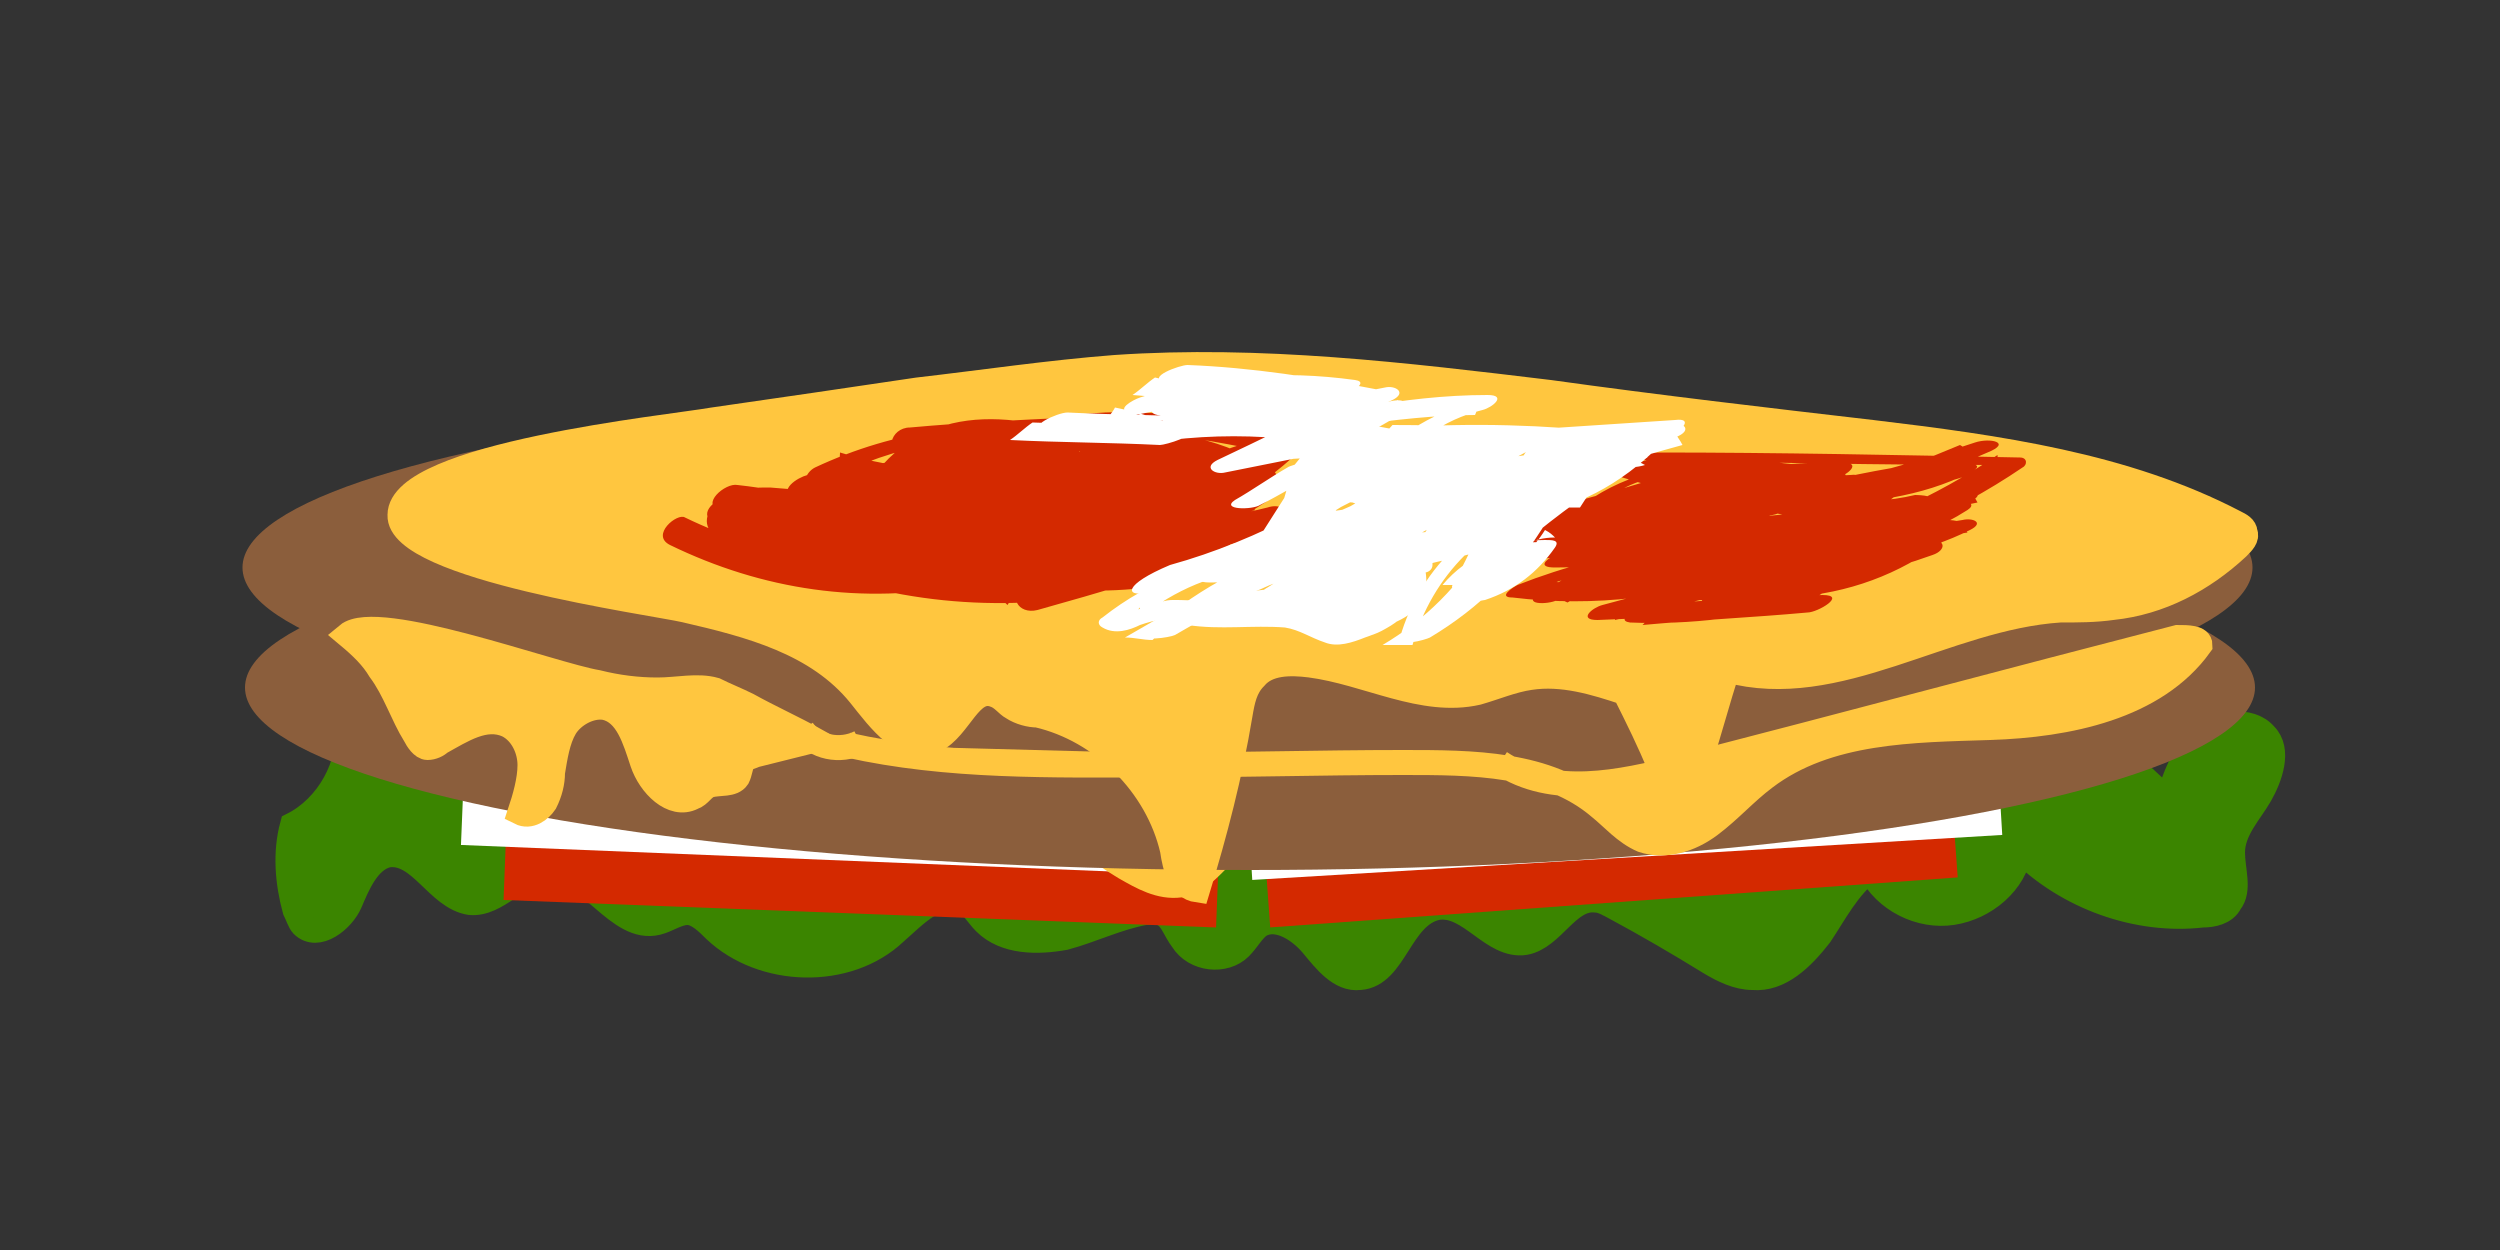 <?xml version="1.0" encoding="utf-8"?>
<!-- Generator: Adobe Illustrator 25.0.1, SVG Export Plug-In . SVG Version: 6.00 Build 0)  -->
<svg version="1.1" id="Layer_1" xmlns="http://www.w3.org/2000/svg" xmlns:xlink="http://www.w3.org/1999/xlink" x="0px" y="0px"
	 viewBox="0 0 100 50" style="enable-background:new 0 0 100 50;" xml:space="preserve">
<rect x="0" y="0" width="100" height="50" fill="#333333" stroke="none"/>
<style type="text/css">
	.st0{fill:#3B8500;stroke:#3B8500;stroke-miterlimit:10;}
	.st1{fill:none;stroke:#D42900;stroke-width:3;stroke-miterlimit:10;}
	.st2{fill:none;stroke:#FFFFFF;stroke-width:3;stroke-miterlimit:10;}
	.st3{fill:#FFC63F;stroke:#FFC63F;stroke-miterlimit:10;}
	.st4{fill:none;stroke:#FFC63F;stroke-miterlimit:10;}
	.st5{fill:#8B5E3C;}
	.st6{fill:#D42900;}
	.st7{fill:#FFFFFF;}
</style>
<path class="st0" d="M13.9,28.9c0.2,1.7-0.8,3.4-2.2,4.1c-0.3,1.1-0.2,2.3,0.1,3.4c0.1,0.2,0.2,0.5,0.3,0.6c0.6,0.6,1.6-0.2,1.9-0.9
	s0.7-1.7,1.5-1.9c1.3-0.2,2,1.7,3.3,1.9c1.1,0.1,1.9-1.2,3.1-1.3c1.7-0.1,2.8,2.5,4.4,2.1c0.4-0.1,0.8-0.4,1.2-0.4
	c0.4,0,0.8,0.4,1.1,0.7c1.9,1.8,5.3,1.9,7.2,0.1c0.8-0.7,1.7-1.7,2.7-1.3c0.4,0.2,0.6,0.6,0.9,0.9c0.8,0.8,2.1,0.8,3.2,0.6
	c1.1-0.3,2.1-0.8,3.2-1c0.3,0,0.5-0.1,0.8,0.1c0.3,0.2,0.4,0.6,0.7,1c0.5,0.8,1.7,0.9,2.3,0.3c0.3-0.3,0.5-0.7,0.8-0.9
	c0.7-0.4,1.6,0.2,2.1,0.8c0.5,0.6,1.1,1.4,1.9,1.3c1.4-0.1,1.6-2.5,3.1-2.8c1.3-0.2,2.2,1.6,3.5,1.4c1.1-0.2,1.7-1.8,2.8-1.7
	c0.3,0,0.6,0.2,0.8,0.3c1.3,0.7,2.5,1.4,3.8,2.2c0.5,0.3,1.1,0.6,1.7,0.6c1.1,0.1,2-0.8,2.7-1.7c0.6-0.9,1.1-1.9,2-2.6
	c0.6,1.2,2,1.9,3.3,1.7c1.3-0.2,2.5-1.2,2.7-2.5c1.9,1.9,4.7,2.9,7.3,2.6c0.4,0,0.9-0.1,1.1-0.5c0.4-0.5,0.1-1.3,0.1-2
	c0-0.9,0.7-1.6,1.1-2.3s0.8-1.8,0.2-2.4c-0.6-0.7-1.9-0.5-2.6,0.1c-0.7,0.7-1,1.6-1.3,2.5c-0.6-0.6-1.3-1.2-1.9-1.8
	c-0.9,1.2-2.6,1.3-4.1,1.4c-3.3,0-6.7,0.1-10,0.2c-1.9,0.1-3.9,0.1-5.8,0.6c-2.1,0.5-4.2,1.5-6.3,1.3c-1.1-0.1-2.2-0.6-3.2-0.4
	c-0.8,0.2-1.4,0.7-2.1,1c-1.8,0.8-3.9,0-5.8-0.5c-2.5-0.7-5.1-0.9-7.6-0.7c-2.1,0.2-4.2,0.8-6.4,1c-4,0.4-8-0.6-11.6-2.1
	c-0.4-0.2-0.9-0.4-1.3-0.4c-1,0-1.8,0.8-2.8,0.6C17,32,14,29.7,13.9,28.9z"/>
<line class="st1" x1="20.2" y1="34.5" x2="48.7" y2="35.6"/>
<line class="st1" x1="50.7" y1="35.6" x2="78.2" y2="33.6"/>
<line class="st2" x1="18.5" y1="32.3" x2="47.9" y2="33.5"/>
<line class="st2" x1="50" y1="33.7" x2="80" y2="31.9"/>
<path class="st3" d="M42.3,32.6c0.8,0.8,1.7,1.5,2.7,2.1c0.7,0.4,1.4,0.8,2.2,0.7c1-0.2,1.5-1.2,2.3-1.7c0.5-0.3,1.1-0.4,1.6-0.6
	c0.9-0.3,1.8-1,2.2-1.9c-1.2,0.4-2.4,0.8-3.7,0.8c-2.2,0-4.2-1.3-6.4-1.4c-0.9,0-2.3-0.1-3.1,0.2C40.8,31.3,41.6,31.9,42.3,32.6z"/>
<path class="st4" d="M39.6,30.5c-1.1-0.5-2.3-0.9-3.5-0.8c-0.3,0-0.7,0.1-1,0.2c-0.9,0.1-1.9-0.1-2.8-0.5"/>
<ellipse class="st5" cx="50" cy="27.5" rx="40.2" ry="7.3"/>
<ellipse class="st5" cx="49.9" cy="22.7" rx="40.2" ry="7.3"/>
<path class="st3" d="M15.2,26.8c0.6,0.8,0.9,1.8,1.4,2.6c0.1,0.2,0.3,0.5,0.5,0.5s0.4-0.1,0.5-0.2c0.9-0.5,1.8-1.1,2.7-0.7
	c0.6,0.3,0.9,1,0.9,1.6s-0.2,1.3-0.4,1.9c0.4,0.2,0.8-0.1,1-0.4c0.2-0.4,0.3-0.8,0.3-1.2c0.1-0.6,0.2-1.3,0.5-1.8s1-0.9,1.6-0.8
	c0.9,0.2,1.2,1.3,1.5,2.2c0.3,0.9,1.2,1.8,2,1.4c0.3-0.1,0.4-0.4,0.7-0.5c0.4-0.1,0.9,0,1.1-0.3c0.1-0.2,0.1-0.4,0.2-0.6
	s0.3-0.2,0.5-0.3c0.8-0.2,1.6-0.4,2.4-0.6c-0.9-0.5-1.8-0.9-2.7-1.4c-0.4-0.2-0.9-0.4-1.3-0.6c-0.7-0.2-1.5,0-2.3,0
	s-1.6-0.1-2.4-0.3c-1.8-0.3-8.8-2.9-10-1.9C14.5,25.9,14.9,26.3,15.2,26.8z"/>
<path class="st3" d="M27.4,24.4c2.6,0.6,5.3,1.3,7,3.4c0.8,1,1.8,2.4,3,1.8c1-0.5,1.4-2.2,2.4-1.8c0.3,0.1,0.5,0.4,0.7,0.5
	c0.3,0.2,0.7,0.3,1,0.3c2.6,0.6,4.8,2.8,5.4,5.4c0.1,0.7,0.3,1.5,1,1.6c0.7-2.3,1.3-4.6,1.7-7c0.1-0.6,0.2-1.1,0.6-1.5
	c0.5-0.6,1.4-0.6,2.2-0.5c2.3,0.3,4.5,1.6,6.7,1.1c0.7-0.2,1.4-0.5,2.1-0.6c1.3-0.2,2.6,0.2,3.8,0.6c0.5,1,1,2,1.4,3
	c0.1,0.3,0.3,0.6,0.6,0.7c0.5,0.1,0.9-0.5,1-1c0.4-1.2,0.7-2.4,1.1-3.6c4.4,1.2,8.7-2.1,13.3-2.4c0.7,0,1.4,0,2.1-0.1
	c1.9-0.2,3.6-1.1,5-2.4c0.2-0.2,0.4-0.4,0.3-0.6c0-0.2-0.2-0.3-0.4-0.4c-4.4-2.3-9.5-3-14.5-3.6c-4.3-0.5-8.6-1-12.9-1.6
	c-5.8-0.7-11.6-1.4-17.4-1c-2.6,0.2-5.3,0.6-7.9,0.9c-2.7,0.4-5.4,0.8-8.2,1.2C26.8,17.1,16,18.2,16,20.6
	C15.9,22.7,26.1,24.1,27.4,24.4z"/>
<path class="st3" d="M33.9,29.8c4,0.9,8.2,0.8,12.3,0.8c3.3,0,6.6-0.1,9.9-0.1c2.8,0,5.8,0,7.9,1.8c0.5,0.4,1,1,1.7,1.3
	c0.9,0.3,1.9,0,2.7-0.6c0.8-0.6,1.4-1.3,2.2-1.9c2.5-1.9,5.9-1.9,9-2s6.6-0.8,8.4-3.3c0-0.3-0.5-0.3-0.9-0.3
	c-6.6,1.7-13.3,3.5-19.9,5.2c-2.4,0.6-5.1,1.2-7.2-0.2"/>
<path class="st4" d="M34.4,29.7c-0.8,0.4-1.8,0.2-2.3-0.5"/>
<g>
	<g>
		<path class="st6" d="M26.8,21.8c3.7,1.8,7.7,2.4,11.8,1.6c0.6-0.1,0.8-1,0.1-1.1c-1.6-0.2-3.3-0.5-4.9-0.8
			c-0.8-0.1-1.6-0.3-2.4-0.5c-0.1,0-1.2-0.1-1.2-0.3c-0.1-0.4,1.2-0.2,1.2-0.2c3.4,0.3,6.8,0.5,10.2,0.8c0.1-0.4,0.2-0.7,0.3-1.1
			c-4.3-0.1-8.5-0.2-12.8-0.3c-0.4,0-1.2,0.6-0.6,1c3.8,2.3,8.1,3.4,12.5,3.2c0.5,0,1.1-0.5,0.6-1c-0.9-0.9-2.1-1-3.3-1.1
			c-1.6-0.2-3-0.8-4.2-2c-0.2,0.3-0.3,0.6-0.5,0.8c2.2-0.4,4.4-0.2,6.5,0.5c1.5,0.5,2.9,0.8,4.4,0.2c0.5-0.2,0.5-0.9-0.1-1
			c-2.8-0.5-5.4-1.4-7.9-2.7c0.1,0.2,0.1,0.5,0.2,0.7c2.1-2.3,5.4-0.9,7.8,0.1c0-0.3,0.1-0.6,0.1-0.9c-3.5,1.3-7.4,1.5-11,0.4
			c0,0.3-0.1,0.6-0.1,0.9c2.9-1.4,6-1.8,9.1-1.2c0.1-0.4,0.2-0.7,0.3-1.1c-2.2,0.1-4.3,0.2-6.5,0.4c-0.8,0-1.1,1.1-0.1,1.1
			c1.4,0,2.8,0.1,4.2,0.3c0-0.4,0.1-0.7,0.1-1.1c-2.7,0.7-5.5,1.2-8.3,1.6c-0.4,0.1-1.2,0.6-0.6,1c1.1,0.8,2.6,0.9,3.9,1
			c1.8,0.2,3.7,0.4,5.5,0.6c0-0.4,0.1-0.7,0.1-1.1c-2,0.4-4,0.7-5.9,1.1c-0.6,0.1-0.9,1-0.1,1.1c2.7,0.3,5.4,0.3,8.1-0.2
			c0.8-0.1,1.1-1.2,0.1-1.1c-4.8,0.6-9.3-1.5-13.9-2c-0.5-0.1-1.5,0.8-0.7,1c3.2,1,6.6,1.8,10,2.1c2.3,0.2,4.8-0.2,6.2-2.2
			c0.2-0.3,0.1-0.8-0.4-0.8c-1.4,0-2.6-0.4-3.7-1.2c-0.2,0.3-0.4,0.7-0.6,1c1.5-0.1,3-0.1,4.5,0c0.1-0.4,0.2-0.7,0.3-1.1
			c-1,0.1-2,0-2.9-0.4c-0.1,0.3-0.2,0.7-0.3,1c2-0.6,4-0.4,5.9,0.5c0-0.3,0-0.6-0.1-0.8c-1.5,1-3.1,1.6-4.9,2
			c-0.5,0.1-0.9,0.8-0.3,1c1.7,0.8,3.5,0.7,5.2,0c0.8-0.3,0.3-1.1-0.5-1c-2.1,0.5-4.2,1.1-6.3,1.6c-0.7,0.2-0.8,1.1,0.1,1.1
			c1.9-0.1,3.7-0.5,5.4-1.2c0.8-0.3,1.6-0.7,2.4-1.1c0.4-0.2,1-0.5,1.2-1c0.4-1.4-1.7-1.4-2.5-1.4c-2.1-0.1-4.2-0.1-6.3-0.2
			c0,0.4-0.1,0.7-0.1,1.1c1.9-0.5,3.7-0.5,5.6,0c-0.1-0.3-0.2-0.6-0.2-0.9c-0.6,0.4-1.1,0.6-1.8,0.8c-0.6,0.1-0.9,1-0.1,1.1
			c0.8,0,1.6,0.1,2.4,0.1c0-0.3-0.1-0.7-0.1-1c-1.6,0.7-3.3,0.9-5,0.5c-0.5-0.1-1.7-0.5-2-0.9c-0.5-0.7,1.1-1.1,1.7-1.3
			c2.9-1,6.2-0.3,9.2,0.3c-0.1-0.3-0.2-0.6-0.2-0.9c-2.2,1.7-4.7,2.5-7.4,2.6c-0.7,0-1.2,1-0.3,1.1c2.7,0.2,5.3-0.2,7.8-1.2
			c0.3-0.1,0.6-0.6,0.2-0.9c-1.9-1.2-4-1.7-6.2-1.4c-0.8,0.1-1.1,1.2-0.1,1.1c1.9-0.1,3.6,0.3,5.2,1.3c0.1-0.3,0.3-0.6,0.4-0.9
			c-1,0.3-1.9,0.4-3,0.4c0.1,0.3,0.2,0.6,0.2,0.9c1.1-1,2.4-1.6,3.9-1.8c-0.1-0.3-0.3-0.6-0.4-0.9c-1.8,1.7-4,2.8-6.4,3.3
			c-0.6,0.1-0.9,1-0.1,1.1c2.3,0.2,4.5,0,6.7-0.5c-0.1-0.3-0.2-0.7-0.3-1c-2.6,0.7-5.2,1.4-7.8,2.1c-0.5,0.1-0.9,1-0.1,1.1
			c1.9,0.1,3.7-0.1,5.5-0.6c0.6-0.1,0.9-1,0.1-1.1c-1.9-0.2-3.8,0-5.7,0.5c-0.9,0.2-0.6,1.3,0.3,1c2.7-0.7,5.2-1.8,7.5-3.3
			c0.6-0.4-0.1-1.1-0.6-0.9c-2.5,0.8-4.9,1.8-7.3,3c-0.6,0.3-0.4,1,0.3,1c2.1-0.2,4.1-0.6,6-1.3c0.8-0.3,0.3-1.2-0.5-1
			c-2.4,0.9-4.8,1.6-7.3,2.3c0.2,0.3,0.3,0.6,0.5,1c0.7-0.4,1.3-0.6,2.1-0.8c0.9-0.2,0.6-1.2-0.3-1c-0.9,0.2-1.7,0.5-2.5,1
			c-0.7,0.4-0.3,1.2,0.5,1c2.5-0.7,4.9-1.4,7.3-2.3c-0.2-0.3-0.3-0.6-0.5-1c-1.7,0.6-3.5,1-5.3,1.1c0.1,0.3,0.2,0.7,0.3,1
			c2.2-1.1,4.5-2,6.9-2.8c-0.2-0.3-0.4-0.6-0.6-0.9c-2.1,1.4-4.4,2.3-6.8,2.9c0.1,0.3,0.2,0.7,0.3,1c1.6-0.4,3.2-0.6,4.9-0.5
			c0-0.4,0.1-0.7,0.1-1.1c-1.6,0.4-3.1,0.6-4.8,0.5c0,0.4-0.1,0.7-0.1,1.1c2.6-0.7,5.2-1.4,7.8-2.1c0.9-0.2,0.6-1.3-0.3-1
			c-2,0.5-3.9,0.7-6,0.5c0,0.4-0.1,0.7-0.1,1.1c2.6-0.6,5.1-1.8,7.1-3.6c0.4-0.4,0.2-1-0.4-0.9c-1.9,0.3-3.6,1-5,2.2
			c-0.3,0.3-0.3,0.9,0.2,0.9c1.3,0,2.5-0.1,3.7-0.4c0.3-0.1,0.9-0.6,0.4-0.9c-1.9-1.2-4-1.7-6.2-1.5c0,0.4-0.1,0.7-0.1,1.1
			c1.9-0.2,3.6,0.1,5.2,1.1c0.1-0.3,0.2-0.6,0.2-0.9c-2.1,0.8-4.4,1.1-6.7,1c-0.1,0.4-0.2,0.7-0.3,1.1c3.1-0.1,6.1-1.1,8.5-3
			c0.4-0.3,0.2-0.8-0.2-0.9c-2.2-0.4-4.5-0.8-6.8-0.7c-1.9,0.1-4.5,0.5-5.9,2c-1.5,1.6,2,2.7,3,2.9c2.1,0.5,4.2,0.2,6.2-0.7
			c0.5-0.2,0.6-1-0.1-1c-0.8,0-1.6-0.1-2.4-0.1c0,0.4-0.1,0.7-0.1,1.1c0.9-0.2,1.7-0.6,2.5-1.1c0.5-0.3,0.2-0.8-0.2-0.9
			c-2.1-0.5-4.3-0.5-6.4,0.1c-0.5,0.1-0.9,1-0.1,1.1c1.3,0,2.6,0.1,3.8,0.1c0.7,0,1.4,0,2,0.1c0.3,0,0.6,0,0.9,0
			c0.3,0,0.9-0.1,0.8,0.3c-0.1,0.7-2.8,1.4-3.3,1.5c-1.3,0.4-2.5,0.6-3.8,0.7c0,0.4,0.1,0.7,0.1,1.1c2.1-0.5,4.2-1.1,6.3-1.6
			c-0.2-0.3-0.3-0.6-0.5-1c-1.3,0.5-2.5,0.4-3.8-0.1c-0.1,0.3-0.2,0.7-0.3,1c2-0.5,3.8-1.3,5.6-2.3c0.4-0.2,0.3-0.7-0.1-0.8
			c-2.3-1-4.7-1.1-7.1-0.5c-0.4,0.1-0.9,0.8-0.3,1c1.2,0.4,2.4,0.6,3.7,0.5c0.6,0,1.2-1.1,0.3-1.1c-1.6-0.1-3.2-0.1-4.8,0
			c-0.4,0-1.2,0.6-0.6,1c1.3,0.9,2.7,1.4,4.3,1.5c-0.1-0.3-0.2-0.5-0.4-0.8c-1.3,1.9-3.9,1.6-5.9,1.4c-2.8-0.4-5.5-1-8.2-1.8
			c-0.2,0.3-0.4,0.7-0.7,1c4.8,0.5,9.4,2.6,14.3,2c0-0.4,0.1-0.7,0.1-1.1c-2.6,0.4-5.1,0.5-7.7,0.2c0,0.4-0.1,0.7-0.1,1.1
			c2-0.4,4-0.7,5.9-1.1c0.6-0.1,0.9-1,0.1-1.1c-1.5-0.2-3-0.4-4.6-0.5c-1.3-0.2-3.1-0.1-4.2-0.9c-0.2,0.3-0.4,0.7-0.6,1
			c2.9-0.4,5.8-0.9,8.7-1.6c0.6-0.1,0.9-1,0.1-1.1c-1.5-0.2-3-0.3-4.6-0.3c0,0.4-0.1,0.7-0.1,1.1c2.2-0.1,4.3-0.2,6.5-0.4
			c0.7,0,1.2-0.9,0.3-1.1c-3.5-0.6-7-0.1-10.2,1.4c-0.4,0.2-0.6,0.8-0.1,0.9c4.2,1.2,8.5,1,12.5-0.6c0.4-0.2,0.6-0.8,0.1-0.9
			c-3.2-1.3-7.2-2.4-9.8,0.5c-0.3,0.3-0.1,0.6,0.2,0.7c2.6,1.4,5.4,2.3,8.3,2.7c0-0.3-0.1-0.7-0.1-1c-1,0.4-2.1,0-3.1-0.4
			c-0.8-0.3-1.6-0.5-2.5-0.6c-1.7-0.3-3.3-0.2-5,0.1c-0.3,0.1-0.9,0.5-0.5,0.8c1,1,2.1,1.7,3.5,2.1c1.4,0.4,3.1,0.1,4.2,1.2
			c0.2-0.3,0.4-0.7,0.6-1c-4.1,0.2-8-0.8-11.5-3c-0.2,0.3-0.4,0.7-0.6,1c4.3,0.1,8.5,0.2,12.8,0.3c0.7,0,1.2-1,0.3-1.1
			c-2.5-0.2-4.9-0.4-7.4-0.6c-1.2-0.1-2.5-0.2-3.7-0.3c-0.7,0-1.5,0-2.1,0.5c-1.4,1.5,1,2,2,2.2c2.4,0.5,4.9,0.9,7.3,1.2
			c0-0.4,0.1-0.7,0.1-1.1c-3.7,0.6-7.4,0-10.7-1.6C27.1,20.5,26,21.4,26.8,21.8L26.8,21.8z"/>
	</g>
</g>
<g>
	<g>
		<path class="st6" d="M65.5,18.4c4.8,0.1,9.7,0.2,14.5,0.2c0-0.1-0.1-0.2-0.1-0.4c-2.5,1.7-5.3,2.9-8.2,3.8
			c-0.8,0.3-0.7,0.8,0.1,0.5c1.6-0.5,3.2-0.8,4.9-0.9c0-0.2,0-0.4,0-0.5c-3,1-6.2,0.8-9.3,0.7c-0.3,0.2-0.5,0.4-0.8,0.7
			c2-0.1,4-0.2,6-0.3c0.1-0.2,0.3-0.4,0.4-0.6c-3,0.6-6,1-9,1c-0.2,0.2-0.4,0.4-0.6,0.7c2-0.2,4-0.4,6-0.5c0-0.2,0-0.4,0-0.5
			c-2.6,0.9-5.4,1.2-8.1,0.9c-0.1,0.2-0.1,0.4-0.2,0.5c3.3-1.3,6.9-1.8,10.4-1.4c0.2-0.2,0.4-0.4,0.6-0.6c-2.5,0.5-5,0.7-7.5,0.6
			c-0.1,0.2-0.2,0.4-0.2,0.6c2.8-0.8,5.6-1.4,8.5-1.8c0-0.2,0-0.4,0-0.5c-2.7,0.9-5.5,1.2-8.3,1c-0.2,0.2-0.4,0.4-0.6,0.6
			c3.6-0.7,7.2-1.2,10.8-1.5c0.1-0.2,0.3-0.4,0.4-0.6c-4.8,0.7-9.6,1-14.4,0.9c-0.1,0.2-0.3,0.4-0.4,0.6c2.1-0.6,4.2-0.9,6.4-0.8
			c-0.1-0.1-0.2-0.3-0.3-0.4c-1.5,1.2-3.2,2.4-4.9,3.3c-0.8,0.5,0.3,0.5,0.7,0.3c1.8-0.7,3.6-1.4,5.4-2.1c0.6-0.2,0.5-0.6-0.1-0.5
			c-1.6,0.3-3.2,0.5-4.9,0.5c0,0.2,0,0.4,0,0.5c1.6-0.7,3.2-1,5-1.1c0.2-0.2,0.4-0.4,0.6-0.7c-2,0.2-4,0.4-6,0.6c0,0.2,0,0.4,0,0.5
			c2.4-1,4.8-1.6,7.3-1.9c0.1-0.2,0.2-0.4,0.2-0.6c-2.9,0.6-5.8,1.2-8.7,1.8c0,0.2,0.1,0.3,0.1,0.5c2-0.8,4-1.4,6.1-1.7
			c-0.1-0.1-0.2-0.3-0.3-0.4c-1,0.5-2,0.7-3.2,0.5c0.1,0.1,0.1,0.2,0.2,0.3c1-0.9,2.2-1.3,3.6-1.1c0.1-0.2,0.1-0.4,0.2-0.5
			c-1.9,0.7-3.8,1.2-5.7,1.7c-0.4,0.1-1,0.7-0.2,0.6c2.8-0.3,5.5-0.5,8.3-0.8c0-0.2,0-0.4,0-0.5c-2.7,1-5.6,1.7-8.5,2
			c-0.1,0.2-0.2,0.4-0.2,0.6c3.3-1,6.7-1.6,10.2-1.9c0.1-0.2,0.3-0.4,0.4-0.6c-2,0.3-4,0.3-6.1,0.3c-0.1,0.2-0.3,0.4-0.4,0.6
			c1.4-0.3,2.8-0.4,4.2-0.3c0.3,0,1.7-0.5,0.9-0.6c-1.6-0.3-3.1-0.7-4.7-1.2c-0.1,0.2-0.2,0.3-0.3,0.5c1.4-0.5,2.9,0,4.3,0.2
			c1.2,0.2,2.3,0.2,3.5-0.1c0.4-0.1,1-0.6,0.2-0.6c-3.1,0-6.2,0.4-9.3,1.2c-0.1,0-1,0.4-0.5,0.6c2.2,0.8,4.5,0.9,6.8,0.5
			c0.1-0.2,0.2-0.4,0.2-0.6c-1.2,0.3-2.4,0.4-3.6,0.4c0,0.2,0,0.4,0,0.5c1.9-0.7,3.8-1.1,5.8-1.2c0.1-0.2,0.3-0.4,0.4-0.6
			c-2.7,0.3-5.4,0.9-8.1,1.8c-0.3,0.1-0.7,0.5-0.2,0.5c2.8,0.3,5.5,0.2,8.2-0.5c0.2-0.1,1-0.5,0.4-0.6c-2-0.2-4,0.3-5.7,1.4
			c-0.2,0.2-0.2,0.4,0.1,0.4c2.2,0.1,4.4-0.2,6.5-1c0.2-0.1,0.8-0.5,0.2-0.5c-1.5-0.1-3,0.1-4.5,0.7c-0.6,0.2-0.5,0.6,0.1,0.5
			c2.4-0.3,4.7-1.4,6.4-3.1c0.3-0.3-0.4-0.3-0.5-0.3c-1.9,0.3-3.7,0.7-5.6,1.2c-0.6,0.2-0.9,0.8-0.1,0.6c2.8-0.6,5.5-1.3,8.2-2.2
			c-0.2-0.1-0.3-0.3-0.5-0.4c-2.2,0.9-4.4,1.8-6.6,2.9c-0.3,0.1-0.5,0.4,0,0.5c2.4,0.2,4.7-0.2,6.9-1.1c0.8-0.3,0.3-0.6-0.3-0.5
			c-2.1,0.5-4.2,0.8-6.3,0.9c0.1,0.1,0.2,0.2,0.4,0.3c0.8-0.9,2.1-0.7,3.2-0.9c1.1-0.2,2.1-0.5,3.1-1c0.8-0.4-0.3-0.4-0.7-0.3
			c-3.8,1.3-7.9,1.7-11.9,1.2c-0.2,0.2-0.4,0.4-0.6,0.6c2.5-0.3,4.9-0.6,7.4-0.9c0.2,0,1.3-0.5,0.6-0.6c-1.5-0.2-3-0.1-4.4,0.3
			c-0.2,0-1,0.4-0.5,0.6c2.3,1,4.8,1.2,7.2,0.7c-0.2-0.1-0.4-0.1-0.6-0.2c-0.5,0.8-1.3,1.1-2.1,1.4c-0.3,0.1-0.7,0.4-0.2,0.5
			c2,0.3,4-0.1,5.8-1c0.6-0.3,0.1-0.5-0.3-0.4c-3.4,0.5-6.8,1.5-10,2.8c-0.4,0.2-0.7,0.6,0,0.5c1.8-0.1,3.5-0.5,5.1-1
			c0.4-0.1,1.1-0.7,0.2-0.6c-2.6,0.2-5.3,0.5-7.9,0.7c-0.1,0.2-0.3,0.4-0.4,0.6c1.7-0.2,3.3-0.4,5-0.6c0-0.2,0-0.4,0.1-0.6
			c-2.2,0.5-4.3,1-6.5,1.6c-0.4,0.1-1,0.6-0.2,0.6c2.7-0.1,5.4-0.3,8.1-0.4c0.2-0.2,0.4-0.4,0.6-0.7c-2.2,0.2-4.4,0.3-6.6,0.5
			c-0.3,0-1.5,0.6-0.8,0.7c2.4,0.1,4.9-0.2,7.2-0.9c0.2-0.1,1.1-0.5,0.4-0.6c-2-0.2-4-0.2-6-0.1c-0.2,0.2-0.4,0.4-0.6,0.7
			c3.8-0.2,7.5-0.5,11.1-1.8c0.6-0.2,0.5-0.7-0.1-0.5c-1.7,0.4-3.4,0.9-5,1.7c-0.6,0.3-0.1,0.5,0.3,0.4c2.2-0.3,4.2-1.2,5.9-2.7
			c0.3-0.3-0.5-0.3-0.5-0.3c-0.9,0.1-1.7,0.3-2.6,0.4c-0.1,0.2-0.2,0.4-0.2,0.6c1.3-0.2,2.5-0.7,3.6-1.4c0.3-0.2,0.1-0.3-0.1-0.4
			c-0.3-0.1-0.8,0.1-1,0.3c-0.7,0.4-1.4,0.7-2.2,0.9c-0.6,0.1-1.3,0.8-0.2,0.6c0.9-0.1,1.7-0.3,2.6-0.4c-0.2-0.1-0.4-0.2-0.5-0.3
			c-1.3,1.1-2.7,1.8-4.4,2c0.1,0.1,0.2,0.3,0.3,0.4c1.3-0.6,2.6-1,3.9-1.3c0-0.2-0.1-0.3-0.1-0.5c-3.2,1.2-6.6,1.4-9.9,1.6
			c-0.4,0-1.6,0.7-0.6,0.7c1.9,0,3.8,0,5.7,0.1c0.1-0.2,0.3-0.4,0.4-0.6c-2,0.6-4,0.9-6.1,0.8c-0.3,0.2-0.5,0.4-0.8,0.7
			c2.2-0.2,4.4-0.3,6.6-0.5c0.4,0,1.6-0.7,0.6-0.7c-2.7,0.1-5.4,0.3-8.1,0.4c-0.1,0.2-0.2,0.4-0.2,0.6c2.2-0.5,4.3-1,6.5-1.6
			c0.6-0.1,0.9-0.7,0.1-0.6c-1.7,0.2-3.3,0.4-5,0.6c-0.4,0.1-1.3,0.7-0.4,0.6c2.6-0.2,5.3-0.5,7.9-0.7c0.1-0.2,0.2-0.4,0.2-0.6
			c-1.4,0.5-2.9,0.7-4.4,0.9c0,0.2,0,0.4,0,0.5c3-1.2,6-2.1,9.2-2.6c-0.1-0.1-0.2-0.3-0.3-0.4c-1.3,0.7-2.6,0.8-4,0.6
			c-0.1,0.2-0.1,0.4-0.2,0.5c1.2-0.5,2.3-1,3-2c0.2-0.2-0.6-0.2-0.6-0.2c-2.1,0.5-4.3,0.2-6.3-0.7c-0.2,0.2-0.3,0.4-0.5,0.6
			c1.1-0.3,2.2-0.3,3.4-0.2c0.2-0.2,0.4-0.4,0.6-0.6c-2.5,0.3-4.9,0.6-7.4,0.9c-0.2,0-1.3,0.6-0.6,0.6c4.5,0.5,9-0.1,13.3-1.5
			c-0.2-0.1-0.5-0.2-0.7-0.3c-2.1,1.1-5,0.4-6.7,2.2c-0.2,0.2,0.2,0.3,0.4,0.3c2.4-0.2,4.7-0.5,7-1c-0.1-0.2-0.2-0.3-0.3-0.5
			c-1.8,0.7-3.6,1-5.5,0.8c0,0.2,0,0.3,0,0.5c2-1,4.1-1.9,6.2-2.8c1-0.4,0.1-0.6-0.5-0.4c-2.4,0.8-4.9,1.5-7.4,2
			c0,0.2,0,0.4-0.1,0.6c1.7-0.5,3.4-0.9,5.2-1.1c-0.2-0.1-0.4-0.2-0.5-0.3C74.6,20,73,20.8,71.1,21c0,0.2,0.1,0.3,0.1,0.5
			c1-0.4,2-0.5,3-0.4c0.1-0.2,0.1-0.4,0.2-0.5c-1.6,0.6-3.3,0.9-5,0.8c0,0.1,0.1,0.2,0.1,0.4c1.1-0.8,2.3-1,3.7-0.9
			c0.1-0.2,0.3-0.4,0.4-0.6c-2.3,0.6-4.7,0.7-7.1,0.4c-0.1,0.2-0.1,0.4-0.2,0.5c2.4-0.8,4.8-1.3,7.3-1.6c0.4,0,1.3-0.7,0.4-0.6
			c-2.4,0.1-4.7,0.6-7,1.5c-0.4,0.2-0.7,0.5,0,0.5c1.3,0,2.6-0.2,3.9-0.4c0.6-0.1,1.3-0.8,0.2-0.6c-2,0.3-4,0.1-5.9-0.5
			c-0.2,0.2-0.3,0.4-0.5,0.6c2.8-0.7,5.7-1,8.5-1c0.1-0.2,0.2-0.4,0.2-0.6c-1.5,0.3-3.1-0.2-4.6-0.3c-1.2-0.1-2.4,0-3.6,0.4
			c-0.1,0-0.7,0.4-0.3,0.5c1.6,0.5,3.2,0.9,4.9,1.2c0.3-0.2,0.6-0.4,0.9-0.6c-1.8-0.2-3.5,0-5.2,0.4c-0.2,0.1-1.1,0.6-0.4,0.6
			c2.3,0.1,4.5,0,6.8-0.3c0.4-0.1,1.3-0.7,0.4-0.6c-3.7,0.3-7.4,0.9-10.9,2c-0.4,0.1-1,0.7-0.2,0.6c3.3-0.3,6.5-1.1,9.6-2.3
			c0.4-0.1,0.7-0.6,0-0.5c-2.8,0.3-5.5,0.5-8.3,0.8c-0.1,0.2-0.2,0.4-0.2,0.6c2.1-0.5,4.1-1.1,6.1-1.8c0.2-0.1,0.8-0.5,0.2-0.5
			c-2.1-0.2-4.2,0.5-5.8,1.9c-0.2,0.2,0.1,0.3,0.2,0.3c1.7,0.2,3.4-0.1,4.9-0.9c0.5-0.3,0.1-0.5-0.3-0.4c-2.3,0.4-4.6,1.1-6.8,1.9
			c-0.6,0.2-0.5,0.6,0.1,0.5c2.9-0.6,5.8-1.2,8.7-1.8c0.6-0.1,1.3-0.7,0.2-0.6c-2.8,0.4-5.5,1.1-8.1,2.1c-0.4,0.2-0.7,0.6,0,0.5
			c2-0.2,4-0.4,6-0.6c0.4,0,1.6-0.7,0.6-0.7c-2.1,0.1-4.2,0.5-6.1,1.3c-0.4,0.2-0.7,0.5,0,0.5c1.8,0,3.5-0.2,5.3-0.5
			c0-0.2-0.1-0.3-0.1-0.5c-1.8,0.7-3.6,1.4-5.4,2.1c0.2,0.1,0.5,0.2,0.7,0.3c1.8-1,3.5-2.2,5.2-3.5c0.3-0.3,0-0.4-0.3-0.4
			c-2.4,0-4.8,0.3-7.2,1c-0.2,0.1-1.1,0.6-0.4,0.6c5,0.2,10.1-0.1,15.1-0.9c0.4-0.1,1.3-0.7,0.4-0.6c-3.7,0.3-7.5,0.8-11.2,1.5
			c-0.2,0-1.3,0.6-0.6,0.6c3.3,0.2,6.6-0.2,9.8-1.3c0.4-0.1,0.7-0.6,0-0.5c-3.1,0.3-6.2,1-9.2,1.9c-0.4,0.1-1,0.6-0.2,0.6
			c2.7,0,5.3-0.2,7.9-0.7c0.2,0,1.3-0.6,0.6-0.6c-4-0.4-8.1,0.1-11.9,1.6c-0.2,0.1-0.8,0.5-0.2,0.5c3.3,0.4,6.5,0,9.6-1.1
			c0.4-0.1,0.7-0.6,0-0.5c-2,0.2-4,0.4-6,0.5c-0.4,0-1.6,0.7-0.6,0.7c3.1,0,6.3-0.4,9.4-1c0.4-0.1,1.4-0.7,0.4-0.6
			c-2,0.1-4,0.2-6,0.3c-0.3,0-1.5,0.6-0.8,0.7c3.6,0.2,7.3,0.2,10.8-1c0.4-0.1,0.7-0.6,0-0.5c-1.9,0.1-3.8,0.5-5.7,1
			c0,0.2,0.1,0.4,0.1,0.5c3.3-1,6.4-2.3,9.2-4.2c0.2-0.1,0.2-0.4-0.1-0.4c-4.8-0.1-9.7-0.2-14.5-0.2c-0.3,0-0.8,0-1,0.3
			C65.3,18.2,65.2,18.4,65.5,18.4L65.5,18.4z"/>
	</g>
</g>
<g>
	<g>
		<path class="st7" d="M45.9,23.7c2.1-0.6,4-1.3,5.9-2.4c-0.4,0-0.7-0.1-1.1-0.1c-0.2,0.2-0.4,0.3-0.6,0.5c0.2,0.1,0.4,0.1,0.6,0.2
			c0.6-1.1,1.3-2.1,2-3.2c0.4-0.5-1.1-0.1-1.2,0c-0.7,0.4-1.4,0.9-2.1,1.3c-0.6,0.4,0.7,0.4,1,0.2c0.8-0.4,1.6-0.9,2.4-1.3
			c-0.4,0-0.8,0-1.2,0c-0.2,1.4-0.8,2.6-2,3.5c-0.6,0.5,0.6,0.4,0.8,0.3c1.9-0.9,3.9-1.7,5.8-2.6c-0.2-0.1-0.5-0.2-0.7-0.4
			c-1.4,0.7-2.7,1.3-4.1,2c0.3,0.1,0.6,0.2,0.9,0.3c1.3-0.7,2.6-1.5,3.9-2.2c-0.3-0.1-0.7-0.1-1-0.2c-1,0.7-2,1.5-3,2.2
			c-0.7,0.5,0.8,0.3,1,0.2c1.2-0.6,2.4-1.2,3.7-1.8c-0.4,0-0.7-0.1-1.1-0.1c-0.6,0.7-1.2,1.3-1.8,2c-0.4,0.4,1,0.2,1.1,0.1
			c1.5-0.7,2.9-1.5,4.3-2.4c-0.4,0-0.7-0.1-1.1-0.1c-0.7,0.7-1.3,1.5-1.7,2.3c-0.2,0.4,1.1,0.1,1.3,0c0.7-0.6,1.4-1.2,2.2-1.8
			c-0.4,0-0.9,0-1.3,0c-0.3,0.6-0.6,1.2-0.8,1.8c-0.2,0.4,1.1,0.1,1.3,0c0.4-0.4,0.9-0.8,1.3-1.2c-0.4,0-0.9,0-1.3,0
			c-0.3,0.9-0.7,1.7-1.2,2.6c-0.2,0.4,1.2,0,1.3,0c0.4-0.2,0.8-0.5,1.2-0.7c-0.4,0-0.8-0.1-1.1-0.1c-0.5,0.4-0.8,0.7-1.1,1.3
			c-0.2,0.4,0.9,0.1,1,0.1c1.2-0.4,2.1-1.1,2.8-2.1c0.2-0.3-0.1-0.3-0.4-0.3c-1.6,0-3.1,0.6-4.1,1.8c0.4,0,0.9,0,1.3,0
			c0.4-0.7,1-1.2,1.7-1.7c-0.4,0-0.9,0-1.3,0c-1,1.7-2.4,3.1-4.1,4.1c0.4,0,0.8,0,1.2,0c0.4-1.4,1.1-2.6,2.1-3.6
			c0.4-0.4-0.6-0.3-0.7-0.3c-0.7,0.2-1.4,0.3-2,0.5c0.3,0.1,0.5,0.1,0.8,0.2c0.1-0.4,0.3-0.7,0.7-0.9c0.8-0.5-0.5-0.5-0.9-0.3
			c-0.9,0.5-1.7,1-2.6,1.4c0.3,0.1,0.7,0.1,1,0.2c0.4-0.4,0.9-0.8,1.3-1.2c0.6-0.5-0.8-0.3-1-0.2c-1.2,0.6-2.5,1.1-3.8,1.5
			c0.2,0.1,0.5,0.2,0.7,0.3c0.7-0.8,1.4-1.3,2.3-1.8c0.8-0.4-0.3-0.5-0.7-0.4c-1.6,0.5-3.2,1.1-4.8,1.6c0.3,0.1,0.6,0.2,0.8,0.3
			c1.4-0.9,2.9-1.7,4.5-2.4c-0.3-0.1-0.6-0.2-0.8-0.3c-1.3,1-2.6,1.8-4.1,2.4c0.2,0.1,0.5,0.2,0.7,0.4c0.7-0.3,1.4-0.7,2.1-1
			c-0.3-0.1-0.6-0.2-0.9-0.3c-2.1,1.2-4.1,2.4-6.2,3.6c0.4,0,0.7,0.1,1.1,0.1c1.4-1.3,3.1-2.3,5-2.8c0.6-0.2,0.9-0.8,0-0.6
			c-0.8,0.1-1.6,0.3-2.3,0.4c-0.4,0.1-1.4,0.7-0.4,0.7c0.7,0,1.4-0.1,2.1-0.1c0-0.2-0.1-0.3-0.1-0.5c-1.1,0.6-2.1,1.1-3.3,1.5
			c0.1,0.2,0.2,0.3,0.3,0.5c2.7-1,5.4-2.1,8.1-3.1c-0.2-0.1-0.4-0.3-0.5-0.4c-1.5,0.6-2.9,1.4-4.3,2.3c-0.4,0.2,0,0.4,0.3,0.4
			c2.2,0,4.4-0.5,6.3-1.5c0.5-0.3,0.1-0.6-0.3-0.5c-2,0.4-3.9,0.7-5.9,1.1c0.2,0.1,0.4,0.2,0.5,0.3c1.3-1.3,2.8-2.2,4.7-2.6
			c0.6-0.1,1.3-0.8,0.2-0.7c-1.4,0.2-2.9,0.4-4.3,0.6c0.1,0.1,0.3,0.3,0.4,0.4c1.4-1.1,3-1.8,4.8-2.1c0.4-0.1,1.3-0.7,0.4-0.7
			c-1.9,0-3.7-0.1-5.6-0.1c-0.2,0.2-0.4,0.5-0.6,0.7c1.7-0.1,3.4,0,5.2,0.2c0.3-0.2,0.6-0.5,0.9-0.7c-2-0.1-4-0.3-6-0.6
			c-0.3,0.2-0.5,0.5-0.8,0.7c1.8-0.1,3.5-0.2,5.3-0.3c0.3,0,1.6-0.5,0.8-0.7c-2.3-0.4-4.6-0.9-6.9-1.3c-0.2,0.2-0.4,0.4-0.6,0.7
			c1.2-0.2,2.3-0.3,3.5-0.1c0.1-0.2,0.3-0.4,0.4-0.6c-2.4,0.7-4.9,1-7.4,0.9c-0.1,0.2-0.3,0.4-0.4,0.6c1.1-0.2,2.3-0.3,3.4-0.2
			c0.3-0.2,0.5-0.5,0.8-0.7c-2.8,0.3-5.7,0.3-8.5,0.2c-0.3,0.2-0.6,0.5-0.9,0.7c2,0.1,4,0.1,6,0.2c0.2,0,1.6-0.4,1-0.6
			c-0.9-0.4-1.8-0.7-2.8-0.9c-0.1,0.2-0.3,0.4-0.4,0.6c2.5-0.7,5-0.9,7.6-0.5c0.3-0.2,0.5-0.5,0.8-0.7c-2.2,0-4.3-0.1-6.4-0.6
			c-0.3,0.2-0.6,0.5-0.9,0.7c2.6,0.2,5.2,0.5,7.7,1c0.2-0.2,0.4-0.4,0.6-0.7c-2.1,0.3-4.3,0.5-6.4,0.8c-0.4,0.1-1.3,0.8-0.4,0.7
			c1.7-0.2,3.4-0.2,5.1,0c0.2-0.2,0.4-0.4,0.6-0.7c-1.8,0.2-3.7,0.2-5.5,0c-0.2,0.2-0.4,0.4-0.6,0.7c1.1-0.1,2.2-0.3,3.3-0.4
			c0.1,0,1.1-0.4,0.8-0.6c-1.1-0.7-2.3-1-3.6-1c-0.1,0.2-0.1,0.4-0.2,0.6c0.2,0,0.4,0,0.6,0c0.1-0.2,0.1-0.4,0.2-0.6
			c-0.3,0.1-0.7,0.3-1,0.4c-0.3,0.1-0.7,0.5-0.2,0.6c2.6,0.4,5.3,0.4,7.9-0.2c-0.1-0.2-0.2-0.3-0.3-0.5c-1.7,0.8-3.5,1.7-5.2,2.5
			c-0.6,0.3-0.1,0.6,0.3,0.5c1.5-0.3,3-0.6,4.5-0.9c-0.1-0.1-0.3-0.3-0.4-0.4c-0.6,0.5-1.1,0.9-1.8,1.3c-0.7,0.4,0.1,0.5,0.5,0.4
			c1.4-0.3,2.9-0.6,4.3-1c-0.2-0.1-0.5-0.2-0.7-0.3c-0.2,0.3-0.5,0.6-0.7,0.9c-0.3,0.5,0.8,0.3,0.9,0.2c0.4-0.2,0.8-0.3,1.1-0.5
			c-0.2-0.1-0.4-0.3-0.5-0.4c-1.2,0.5-2.3,1.1-3.5,1.8c-0.8,0.5,0.5,0.5,0.9,0.3c1-0.5,2-1.1,3-1.6c-0.4,0-0.7-0.1-1.1-0.1
			c-0.3,0.3-0.6,0.5-0.8,0.8c0.4-0.1,0.8-0.2,1.3-0.3c-0.6-0.2-1.1-0.3-1.7-0.5c-0.3-0.1-1,0-1.3,0.3c-0.1,0.2-0.2,0.4-0.3,0.5
			c-0.3,0.5,0.8,0.3,0.9,0.2c1.4-0.5,2.7-1.2,4-2.1c-0.4,0-0.8,0-1.2,0c-0.4,0.4-0.8,0.9-1.2,1.3c-0.4,0.5,1,0.2,1.1,0.1
			c0.9-0.4,1.8-0.9,2.7-1.3c-0.4,0-0.7-0.1-1.1-0.1c-0.9,1-1.8,1.8-2.9,2.5c-0.6,0.4,0.7,0.4,1,0.2c1.4-0.8,2.9-1.7,4.3-2.5
			c0.8-0.5-0.5-0.5-0.9-0.3c-2,1.1-4.2,1.9-6.5,2.2c0.1,0.2,0.2,0.3,0.3,0.5c1.5-0.7,3.1-1.3,4.7-1.9c-0.1-0.2-0.2-0.3-0.3-0.5
			c-1.3,0.6-2.6,1.2-3.8,2c-0.4,0.2,0,0.4,0.3,0.4c1.6,0,3.2-0.4,4.6-1.2c-0.3-0.1-0.6-0.2-0.9-0.3c-0.6,0.4-1.2,0.7-1.8,1.1
			c-0.8,0.5,0.5,0.5,0.9,0.3c1.3-0.7,2.5-1.3,3.8-2c0.9-0.5-0.5-0.5-0.9-0.3c-1.3,0.6-2.5,1.4-3.5,2.4c-0.4,0.4,0.8,0.2,0.9,0.2
			c1.1-0.4,2.2-0.8,3.4-1.2c-0.3-0.1-0.6-0.2-0.8-0.3c-0.7,0.5-1.4,1-2.2,1.4c-0.6,0.4,0.6,0.4,0.8,0.3c1.3-0.6,2.5-1.1,3.8-1.7
			c-0.3-0.1-0.6-0.2-0.8-0.3c-1.3,1-2.6,2.1-3.8,3.3c-0.4,0.4,1,0.2,1.2,0c1.1-0.8,2.2-1.5,3.2-2.3c-0.4,0-0.8,0-1.2,0
			c-0.6,0.6-1.2,1.1-1.9,1.6c-0.6,0.4,0.7,0.4,1,0.2c1.3-0.7,2.7-1.5,4-2.2c-0.3-0.1-0.7-0.1-1-0.2c-1.5,1-2.8,2-4.2,3.1
			c0.4,0,0.8,0,1.2,0c1.4-1.3,2.8-2.6,4.2-3.8c-0.4,0-0.9,0-1.3,0c-0.7,0.7-1.2,1.4-1.7,2.2c-0.2,0.4,1.2,0,1.3,0
			c1.4-1,2.8-2.1,4.1-3.3c0.4-0.4-1-0.2-1.2,0c-0.7,0.5-1.3,1.1-2,1.6c-0.6,0.5,0.9,0.3,1.1,0.1c0.3-0.2,0.6-0.4,1-0.6
			c0.7-0.4-0.8-0.3-1-0.2c-0.9,0.5-1.8,0.8-2.8,1c0.2,0.1,0.3,0.3,0.5,0.4c0.8-0.4,1.5-0.8,2.3-1.2c0.5-0.3,0.1-0.6-0.3-0.5
			c-1.3,0.3-2.5,0.5-3.8,0.8c-0.2,0-1.3,0.6-0.6,0.7c1.2,0.1,2.3,0.1,3.5-0.1c-0.1-0.2-0.2-0.3-0.3-0.5c-0.9,0.5-1.8,1.1-2.7,1.6
			c-0.5,0.3-0.1,0.5,0.3,0.5c2.1-0.2,4-1.1,5.6-2.6c0.3-0.3-0.4-0.3-0.5-0.3c-0.4,0.1-0.8,0.1-1.1,0.2c0,0.2,0.1,0.4,0.1,0.5
			c0.8-0.3,1.6-0.7,2.4-1c0.8-0.3,0.3-0.7-0.3-0.5c-2.2,0.6-4.4,1.3-6.6,1.9c0.1,0.2,0.1,0.4,0.2,0.6c2.2-0.7,4.3-1.4,6.5-2.1
			c0.4-0.1,1-0.7,0.2-0.6c-3,0.2-6.1,0.4-9.1,0.6c-0.4,0-1.6,0.7-0.6,0.7c1.5,0,2.9-0.1,4.4-0.1c0.3,0,1.5-0.6,0.8-0.7
			c-2.3-0.2-4.5-0.3-6.8-0.3c-0.2,0.2-0.4,0.5-0.6,0.7c2.8-0.2,5.5-0.1,8.3,0.2c0.2-0.2,0.4-0.4,0.6-0.7c-0.8,0.1-1.7,0.3-2.5,0.4
			c0,0.2,0,0.4,0,0.6c1-0.3,2-0.3,3-0.2c0.1-0.2,0.3-0.4,0.4-0.6c-3.2,0.8-6.5,1.3-9.8,1.3c0.1,0.1,0.2,0.2,0.4,0.3
			c1-1.3,2.2-2.2,3.8-2.6c0.4-0.1,1-0.6,0.2-0.6c-1.7,0-3.4,0.2-5.1,0.5c-0.6,0.1-1.3,0.8-0.2,0.7c1.6-0.2,3.2-0.4,4.8-0.4
			c0.1-0.2,0.1-0.4,0.2-0.6c-2,0.5-3.7,1.6-4.9,3.2c-0.2,0.3,0.2,0.3,0.4,0.3c3.6,0,7.1-0.5,10.5-1.4c0.3-0.1,1-0.5,0.4-0.6
			c-1.4-0.2-2.7-0.1-4.1,0.3c-0.6,0.2-0.9,0.8,0,0.6c0.8-0.1,1.7-0.3,2.5-0.4c0.2,0,1.3-0.6,0.6-0.7c-2.8-0.3-5.7-0.4-8.6-0.2
			c-0.4,0-1.6,0.7-0.6,0.7c2.2,0,4.3,0.1,6.5,0.3c0.3-0.2,0.5-0.5,0.8-0.7c-1.5,0-2.9,0.1-4.4,0.1c-0.2,0.2-0.4,0.5-0.6,0.7
			c3-0.2,6.1-0.4,9.1-0.6c0.1-0.2,0.1-0.4,0.2-0.6c-2.2,0.7-4.3,1.4-6.5,2.1c-0.8,0.3-0.7,0.8,0.2,0.6c2.2-0.6,4.4-1.3,6.6-1.9
			c-0.1-0.2-0.2-0.3-0.3-0.5c-0.8,0.3-1.6,0.7-2.4,1c-0.6,0.3-0.5,0.6,0.1,0.5c0.4-0.1,0.8-0.1,1.1-0.2c-0.2-0.1-0.4-0.2-0.5-0.3
			c-1.1,1.1-2.5,1.7-4,1.9c0.1,0.2,0.2,0.3,0.3,0.5c0.9-0.5,1.8-1.1,2.7-1.6c0.5-0.3,0.1-0.5-0.3-0.5c-0.9,0.1-1.9,0.1-2.8,0
			c-0.2,0.2-0.4,0.4-0.6,0.7c1.3-0.3,2.5-0.5,3.8-0.8c-0.1-0.2-0.2-0.3-0.3-0.5c-0.8,0.4-1.5,0.8-2.3,1.2c-0.7,0.4,0.1,0.5,0.5,0.4
			c1.2-0.3,2.4-0.7,3.6-1.3c-0.3-0.1-0.7-0.1-1-0.2c-0.3,0.2-0.6,0.4-1,0.6c0.4,0,0.8,0.1,1.1,0.1c0.7-0.5,1.3-1.1,2-1.6
			c-0.4,0-0.8,0-1.2,0c-1.2,1.1-2.5,2.1-3.9,3.1c0.4,0,0.9,0,1.3,0c0.5-0.8,1-1.4,1.6-2c0.4-0.4-1.1-0.2-1.3,0
			c-1.4,1.3-2.8,2.6-4.2,3.8c-0.4,0.4,1,0.2,1.2,0c1.3-1.1,2.7-2.2,4.2-3.1c0.6-0.4-0.7-0.4-1-0.2c-1.3,0.7-2.7,1.5-4,2.2
			c0.3,0.1,0.7,0.1,1,0.2c0.8-0.5,1.5-1.1,2.1-1.8c0.4-0.4-1-0.2-1.2,0c-1.1,0.8-2.2,1.5-3.2,2.3c0.4,0,0.8,0,1.2,0
			c1.1-1.1,2.4-2.2,3.6-3.1c0.6-0.4-0.6-0.4-0.8-0.3c-1.3,0.6-2.5,1.1-3.8,1.7c0.3,0.1,0.6,0.2,0.8,0.3c0.7-0.5,1.4-1,2.2-1.4
			c0.6-0.4-0.6-0.4-0.8-0.3c-1.1,0.4-2.2,0.8-3.4,1.2c0.3,0.1,0.6,0.1,0.9,0.2c0.9-0.9,1.9-1.5,3.1-2.1c-0.3-0.1-0.6-0.2-0.9-0.3
			c-1.3,0.7-2.5,1.3-3.8,2c0.3,0.1,0.6,0.2,0.9,0.3c0.6-0.4,1.2-0.7,1.8-1.1c0.8-0.5-0.5-0.5-0.9-0.3c-1,0.5-2,0.8-3.1,0.8
			c0.1,0.1,0.2,0.3,0.3,0.4c1-0.7,2.1-1.2,3.2-1.7c0.8-0.3,0.3-0.7-0.3-0.5c-1.8,0.6-3.6,1.3-5.4,2.1c-0.6,0.3-0.1,0.5,0.3,0.5
			c2.7-0.4,5.2-1.2,7.6-2.5c-0.3-0.1-0.6-0.2-0.9-0.3c-1.4,0.8-2.9,1.7-4.3,2.5c0.3,0.1,0.7,0.1,1,0.2c1.2-0.8,2.2-1.7,3.1-2.7
			c0.4-0.5-1-0.2-1.1-0.1c-0.9,0.4-1.8,0.9-2.7,1.3c0.4,0,0.7,0.1,1.1,0.1c0.4-0.4,0.8-0.9,1.2-1.3c0.4-0.5-1.1-0.2-1.2,0
			c-1.1,0.7-2.2,1.3-3.4,1.7c0.3,0.1,0.6,0.1,0.9,0.2c0.1-0.2,0.2-0.4,0.3-0.5c-0.4,0.1-0.8,0.2-1.3,0.3c0.7,0.2,1.5,0.6,2.3,0.5
			c0.6-0.1,1.1-0.7,1.5-1.1c0.4-0.4-0.9-0.2-1.1-0.1c-1,0.5-2,1.1-3,1.6c0.3,0.1,0.6,0.2,0.9,0.3c1-0.6,2-1.2,3.1-1.7
			c0.9-0.4,0.1-0.7-0.5-0.4c-0.4,0.2-0.8,0.3-1.1,0.5c0.3,0.1,0.6,0.1,0.9,0.2c0.2-0.3,0.5-0.6,0.7-0.9c0.3-0.4-0.6-0.3-0.7-0.3
			c-1.4,0.3-2.9,0.6-4.3,1c0.2,0.1,0.3,0.3,0.5,0.4c0.7-0.4,1.4-0.9,2.1-1.5c0.4-0.3-0.1-0.5-0.4-0.4c-1.5,0.3-3,0.6-4.5,0.9
			c0.1,0.2,0.2,0.3,0.3,0.5c1.7-0.8,3.5-1.7,5.2-2.5c0.6-0.3,0.1-0.6-0.3-0.5c-2.4,0.5-4.8,0.5-7.2,0.1c-0.1,0.2-0.1,0.4-0.2,0.6
			c0.3-0.1,0.7-0.3,1-0.4c0.3-0.1,0.7-0.5,0.2-0.6c-0.6-0.1-1.1,0-1.6,0.1c-0.4,0.1-1,0.6-0.2,0.6c1.1,0,2,0.3,2.9,0.8
			c0.3-0.2,0.5-0.4,0.8-0.6c-1.1,0.1-2.2,0.3-3.3,0.4c-0.2,0-1.3,0.6-0.6,0.7c2.1,0.2,4.1,0.1,6.2-0.1c0.2,0,1.3-0.6,0.6-0.7
			c-1.8-0.2-3.6-0.2-5.4,0c-0.1,0.2-0.3,0.4-0.4,0.7c2.1-0.3,4.3-0.5,6.4-0.8c0.3,0,1.3-0.5,0.6-0.7c-2.6-0.5-5.1-0.9-7.7-1
			c-0.3,0-1.7,0.5-0.9,0.7c2.2,0.4,4.5,0.6,6.8,0.6c0.3,0,1.5-0.6,0.8-0.7c-2.9-0.4-5.8-0.2-8.6,0.7c-0.3,0.1-1,0.5-0.4,0.6
			c0.9,0.2,1.7,0.4,2.5,0.8c0.3-0.2,0.7-0.4,1-0.6c-2-0.1-4-0.1-6-0.2c-0.4,0-1.7,0.6-0.9,0.7c3,0.1,5.9,0.1,8.8-0.2
			c0.3,0,1.5-0.6,0.8-0.7c-1.5-0.1-3,0-4.5,0.3c-0.2,0.1-1,0.6-0.4,0.6c2.9,0.1,5.7-0.2,8.5-1c0.2-0.1,1.1-0.6,0.4-0.6
			c-1.4-0.1-2.8-0.1-4.2,0.2c-0.2,0-1.3,0.5-0.6,0.7c2.3,0.4,4.6,0.9,6.9,1.3c0.3-0.2,0.5-0.5,0.8-0.7c-1.8,0.1-3.5,0.2-5.3,0.3
			c-0.3,0-1.6,0.6-0.8,0.7c2,0.3,4,0.5,6,0.6c0.3,0,1.7-0.6,0.9-0.7c-1.8-0.2-3.6-0.3-5.5-0.2c-0.4,0-1.6,0.7-0.6,0.7
			c1.9,0,3.7,0.1,5.6,0.1c0.1-0.2,0.3-0.4,0.4-0.7c-2.3,0.3-4.4,1.2-6.2,2.6c-0.4,0.3,0.2,0.4,0.4,0.4c1.4-0.2,2.9-0.4,4.3-0.6
			c0.1-0.2,0.2-0.4,0.2-0.7c-2.4,0.5-4.5,1.6-6.2,3.3c-0.3,0.3,0.4,0.3,0.5,0.3c2-0.4,3.9-0.7,5.9-1.1c-0.1-0.2-0.2-0.3-0.3-0.5
			c-1.5,0.8-3.1,1.2-4.9,1.1c0.1,0.1,0.2,0.3,0.3,0.4c1.2-0.8,2.4-1.4,3.7-2c0.9-0.4,0.1-0.7-0.5-0.4c-2.7,1-5.4,2.1-8.1,3.1
			c-0.8,0.3-0.3,0.7,0.3,0.5c1.4-0.4,2.7-1,4-1.7c0.4-0.2,0.3-0.5-0.1-0.5c-0.7,0-1.4,0.1-2.1,0.1c-0.1,0.2-0.3,0.4-0.4,0.7
			c0.8-0.1,1.6-0.3,2.3-0.4c0-0.2,0-0.4,0-0.6c-2.3,0.6-4.4,1.8-6.2,3.4c-0.4,0.4,0.9,0.2,1.1,0.1c2.1-1.2,4.1-2.4,6.2-3.6
			c0.9-0.5-0.5-0.5-0.9-0.3c-0.7,0.3-1.4,0.7-2.1,1c-0.8,0.4,0.3,0.5,0.7,0.4c1.7-0.7,3.3-1.6,4.7-2.7c0.6-0.5-0.6-0.4-0.8-0.3
			c-1.8,0.8-3.5,1.7-5.1,2.7c-0.6,0.4,0.6,0.3,0.8,0.3c1.6-0.5,3.2-1.1,4.8-1.6c-0.2-0.1-0.5-0.2-0.7-0.4c-1.1,0.5-2,1.2-2.8,2.1
			c-0.3,0.4,0.6,0.3,0.7,0.3c1.6-0.5,3.1-1.1,4.5-1.8c-0.3-0.1-0.7-0.1-1-0.2c-0.4,0.4-0.9,0.8-1.3,1.2c-0.6,0.5,0.8,0.3,1,0.2
			c0.9-0.5,1.7-1,2.6-1.4c-0.3-0.1-0.6-0.2-0.9-0.3c-0.6,0.4-1,0.8-1.2,1.4c-0.1,0.3,0.7,0.2,0.8,0.2c0.7-0.2,1.4-0.3,2-0.5
			c-0.2-0.1-0.5-0.2-0.7-0.3c-1.1,1-1.9,2.3-2.3,3.7c-0.1,0.4,1,0.1,1.2,0c2-1.2,3.5-2.7,4.7-4.7c0.2-0.4-1.2,0-1.3,0
			c-0.8,0.5-1.4,1.1-1.9,1.8c-0.3,0.5,1.1,0.2,1.3,0c0.6-0.7,1.3-1.1,2.2-1.1c-0.1-0.1-0.2-0.2-0.4-0.3c-0.5,0.8-1.1,1.3-2,1.6
			c0.3,0,0.7,0.1,1,0.1c0.1-0.4,0.4-0.7,0.8-0.9c0.6-0.5-0.8-0.3-1.1-0.1c-0.4,0.2-0.8,0.5-1.2,0.7c0.4,0,0.9,0,1.3,0
			c0.5-0.8,0.9-1.7,1.2-2.6c0.2-0.5-1.1-0.1-1.3,0c-0.4,0.4-0.9,0.8-1.3,1.2c0.4,0,0.9,0,1.3,0c0.3-0.6,0.6-1.2,0.8-1.8
			c0.2-0.4-1.1-0.1-1.3,0c-0.7,0.6-1.4,1.2-2.2,1.8c0.4,0,0.9,0,1.3,0c0.4-0.8,1-1.5,1.6-2.2c0.4-0.4-0.9-0.2-1.1-0.1
			c-1.4,0.9-2.8,1.7-4.3,2.4c0.4,0,0.7,0.1,1.1,0.1c0.6-0.7,1.2-1.3,1.8-2c0.4-0.4-1-0.2-1.1-0.1c-1.2,0.6-2.4,1.2-3.7,1.8
			c0.3,0.1,0.7,0.1,1,0.2c1-0.7,2-1.5,3-2.2c0.6-0.5-0.8-0.3-1-0.2c-1.3,0.7-2.6,1.5-3.9,2.2c-0.9,0.5,0.5,0.5,0.9,0.3
			c1.4-0.7,2.7-1.3,4.1-2c0.8-0.4-0.3-0.6-0.7-0.4c-1.9,0.9-3.9,1.7-5.8,2.6c0.3,0.1,0.6,0.2,0.8,0.3c1.2-1,2-2.3,2.3-3.8
			c0.1-0.5-1-0.1-1.2,0c-0.8,0.4-1.6,0.9-2.4,1.3c0.3,0.1,0.7,0.1,1,0.2c0.7-0.4,1.4-0.9,2.1-1.3c-0.4,0-0.8,0-1.2,0
			c-0.7,1.1-1.4,2.2-2.1,3.3c-0.2,0.3,0.5,0.2,0.6,0.2c0.9-0.1,1.6-0.5,2.2-1.2c0.4-0.5-0.9-0.2-1.1-0.1c-1.7,0.9-3.4,1.6-5.2,2.1
			C44.9,23.4,45,23.9,45.9,23.7L45.9,23.7z"/>
	</g>
</g>
<g>
	<g>
		<path class="st7" d="M51.8,17.9c1.6-0.4,3.2-0.9,4.8-1.5c-0.2-0.1-0.5-0.3-0.7-0.4c-1.1,0.7-2.2,1.3-3.3,2c-0.2,0.1-0.5,0.5,0,0.5
			c1.7,0.1,3.4,0,5.1-0.3c-0.2-0.1-0.3-0.3-0.5-0.4c-0.7,0.5-1.3,1-1.9,1.6c-0.5,0.5-0.7,0.9-0.2,1.4c0.5,0.5,0.9,1,1.1,1.7
			c0.1,0.4,0.1,0.8,0,1.2c-0.1,0.4-0.3,0.5-0.7,0.5c0.1,0.1,0.3,0.2,0.4,0.4c0.4-0.4,0.7-0.7,1.2-1c-0.4,0-0.8,0-1.2-0.1
			c0,0.5-0.3,0.8-0.8,1.1c-0.1,0.1-0.3,0.2-0.5,0.2c-0.2,0-0.2-0.1-0.5-0.2c-0.8-0.4-1.8-0.5-2.7-0.4c-0.5,0-1,0.1-1.5,0.1
			c-0.5,0-1-0.2-1.6-0.2c-0.5-0.1-1-0.1-1.4-0.1c-0.3,0-0.5,0.1-0.8,0.2c-0.1,0-0.2,0.1-0.4,0.1c-0.2,0.1-0.2,0.1-0.1,0
			c0,0.1,0,0.3,0,0.4c1.4-1.1,3-1.8,4.7-1.9c-0.1-0.1-0.3-0.2-0.4-0.4c-0.6,0.7-1.4,1.3-2.2,1.7c-0.1,0.1-0.6,0.3-0.4,0.5
			c0.9,0.8,2.5,0.3,3.5,0.2c1.4-0.2,2.8-0.6,4.2-1.1c0.4-0.1,0.6-0.7,0-0.6c-1.6,0.1-3.2,0.3-4.7,0.7c-0.3,0.1-1,0.5-0.4,0.7
			c1.4,0.3,2.9,0.2,4.3-0.3c0.4-0.1,0.6-0.6,0-0.6c-1.5,0-3,0.1-4.6,0.1c-0.2,0.2-0.4,0.5-0.6,0.7c1.8-0.1,3.6-0.5,5.4-1
			c-0.3-0.1-0.5-0.1-0.8-0.2c-0.3,0.6-0.7,1.3-1.1,1.9c-0.4,0.6,1,0.3,1.2,0.1c0.3-0.3,0.7-0.5,1.1-0.7c-0.3-0.1-0.5-0.2-0.8-0.3
			c-0.3,0.3-0.6,0.6-0.9,0.9c-0.2,0.2,0.1,0.3,0.2,0.4c1,0.2,2-0.1,2.7-0.8c0.6-0.6-0.8-0.5-1.1-0.2c-0.2,0.2-0.3,0.3-0.7,0.2
			c0.1,0.1,0.1,0.2,0.2,0.4c0.3-0.3,0.6-0.6,0.9-0.9c0.4-0.4-0.6-0.3-0.8-0.3c-0.8,0.2-1.5,0.6-2.1,1.1c0.4,0,0.8,0.1,1.2,0.1
			c0.4-0.7,0.8-1.4,1.2-2.1c0.2-0.4-0.7-0.2-0.8-0.2c-1.5,0.5-3,0.8-4.6,0.9c-0.3,0-0.8,0.1-1,0.4c-0.1,0.3,0.1,0.4,0.4,0.4
			c1.5,0,3-0.1,4.6-0.1c0-0.2,0-0.4,0-0.6c-0.9,0.3-1.9,0.3-2.8,0.1c-0.1,0.2-0.2,0.5-0.4,0.7c1.3-0.3,2.6-0.6,3.9-0.6
			c0-0.2,0-0.4,0-0.6c-1,0.3-1.9,0.6-2.9,0.8c-0.5,0.1-0.9,0.2-1.4,0.2c-0.4,0-1.1,0.2-1.4-0.1c-0.1,0.2-0.3,0.4-0.4,0.5
			c1.1-0.5,2.1-1.2,3-2.2c0.2-0.3-0.2-0.4-0.4-0.4c-2.4,0.2-4.6,1-6.5,2.5c-0.2,0.1-0.2,0.3,0,0.4c0.5,0.3,1.1,0.1,1.5-0.1
			c0.3-0.1,0.6-0.2,0.9-0.2c0.3,0,0.7,0.1,1,0.2c1.3,0.2,2.6,0,3.9,0.1c0.6,0.1,1,0.4,1.6,0.6c0.5,0.2,1.1,0,1.6-0.2
			c0.9-0.3,2-0.9,2.1-2c0-0.5-1-0.2-1.2-0.1c-0.6,0.4-1.2,0.8-1.7,1.4c-0.2,0.3,0.2,0.4,0.4,0.4c0.8,0,1.7-0.2,2.4-0.8
			c0.6-0.5,0.5-1.4,0.3-2.1c-0.1-0.4-0.2-0.7-0.4-1c-0.2-0.4-0.6-0.6-0.8-0.9c-0.3-0.5,0.4-0.9,0.7-1.2c0.4-0.4,0.8-0.7,1.2-1
			c0.5-0.3-0.2-0.5-0.5-0.4c-1.5,0.3-2.9,0.4-4.4,0.3c0,0.2,0,0.4,0,0.5c1.1-0.7,2.2-1.4,3.3-2c0.2-0.1,0.4-0.3,0.2-0.5
			c-0.2-0.2-0.7,0-0.9,0c-1.4,0.6-2.9,1-4.4,1.4c-0.2,0-0.7,0.2-0.6,0.5C51.1,18,51.7,17.9,51.8,17.9L51.8,17.9z"/>
	</g>
</g>
<g>
	<g>
		<path class="st7" d="M56.4,23.2c0.2-0.1,0.4-0.2,0.6-0.3c0.1,0,0.3-0.1,0.3-0.3c0-0.1,0-0.2-0.1-0.2c-0.3-0.1-0.7,0-1,0.2
			c-0.9,0.4-1.8,1-2.5,1.6c-0.1,0.1-0.3,0.2-0.1,0.3c0.2,0.1,0.5,0,0.7,0c0.1,0,0.3-0.1,0.4-0.1c0.2,0,0.3-0.1,0.5-0.2
			c0.1,0,0.2-0.1,0.2-0.2c-0.1-0.2-0.7-0.1-0.8-0.1c-0.1,0-0.3,0.1-0.4,0.1c0.2,0.1,0.4,0.2,0.6,0.3c0.4-0.3,0.7-0.6,1.1-0.8
			c0,0,0.1-0.1,0.1-0.1c0,0-0.1,0.1,0,0c0,0,0,0,0.1,0C56.2,23.3,56.3,23.3,56.4,23.2c0.2-0.1,0.4-0.2,0.6-0.3
			c-0.3-0.1-0.6-0.2-0.9-0.3c-0.2,0.1-0.4,0.2-0.6,0.3c-0.1,0-0.3,0.1-0.3,0.3c0,0.1,0,0.2,0.1,0.2C55.7,23.4,56.1,23.3,56.4,23.2
			L56.4,23.2z"/>
	</g>
</g>
</svg>
